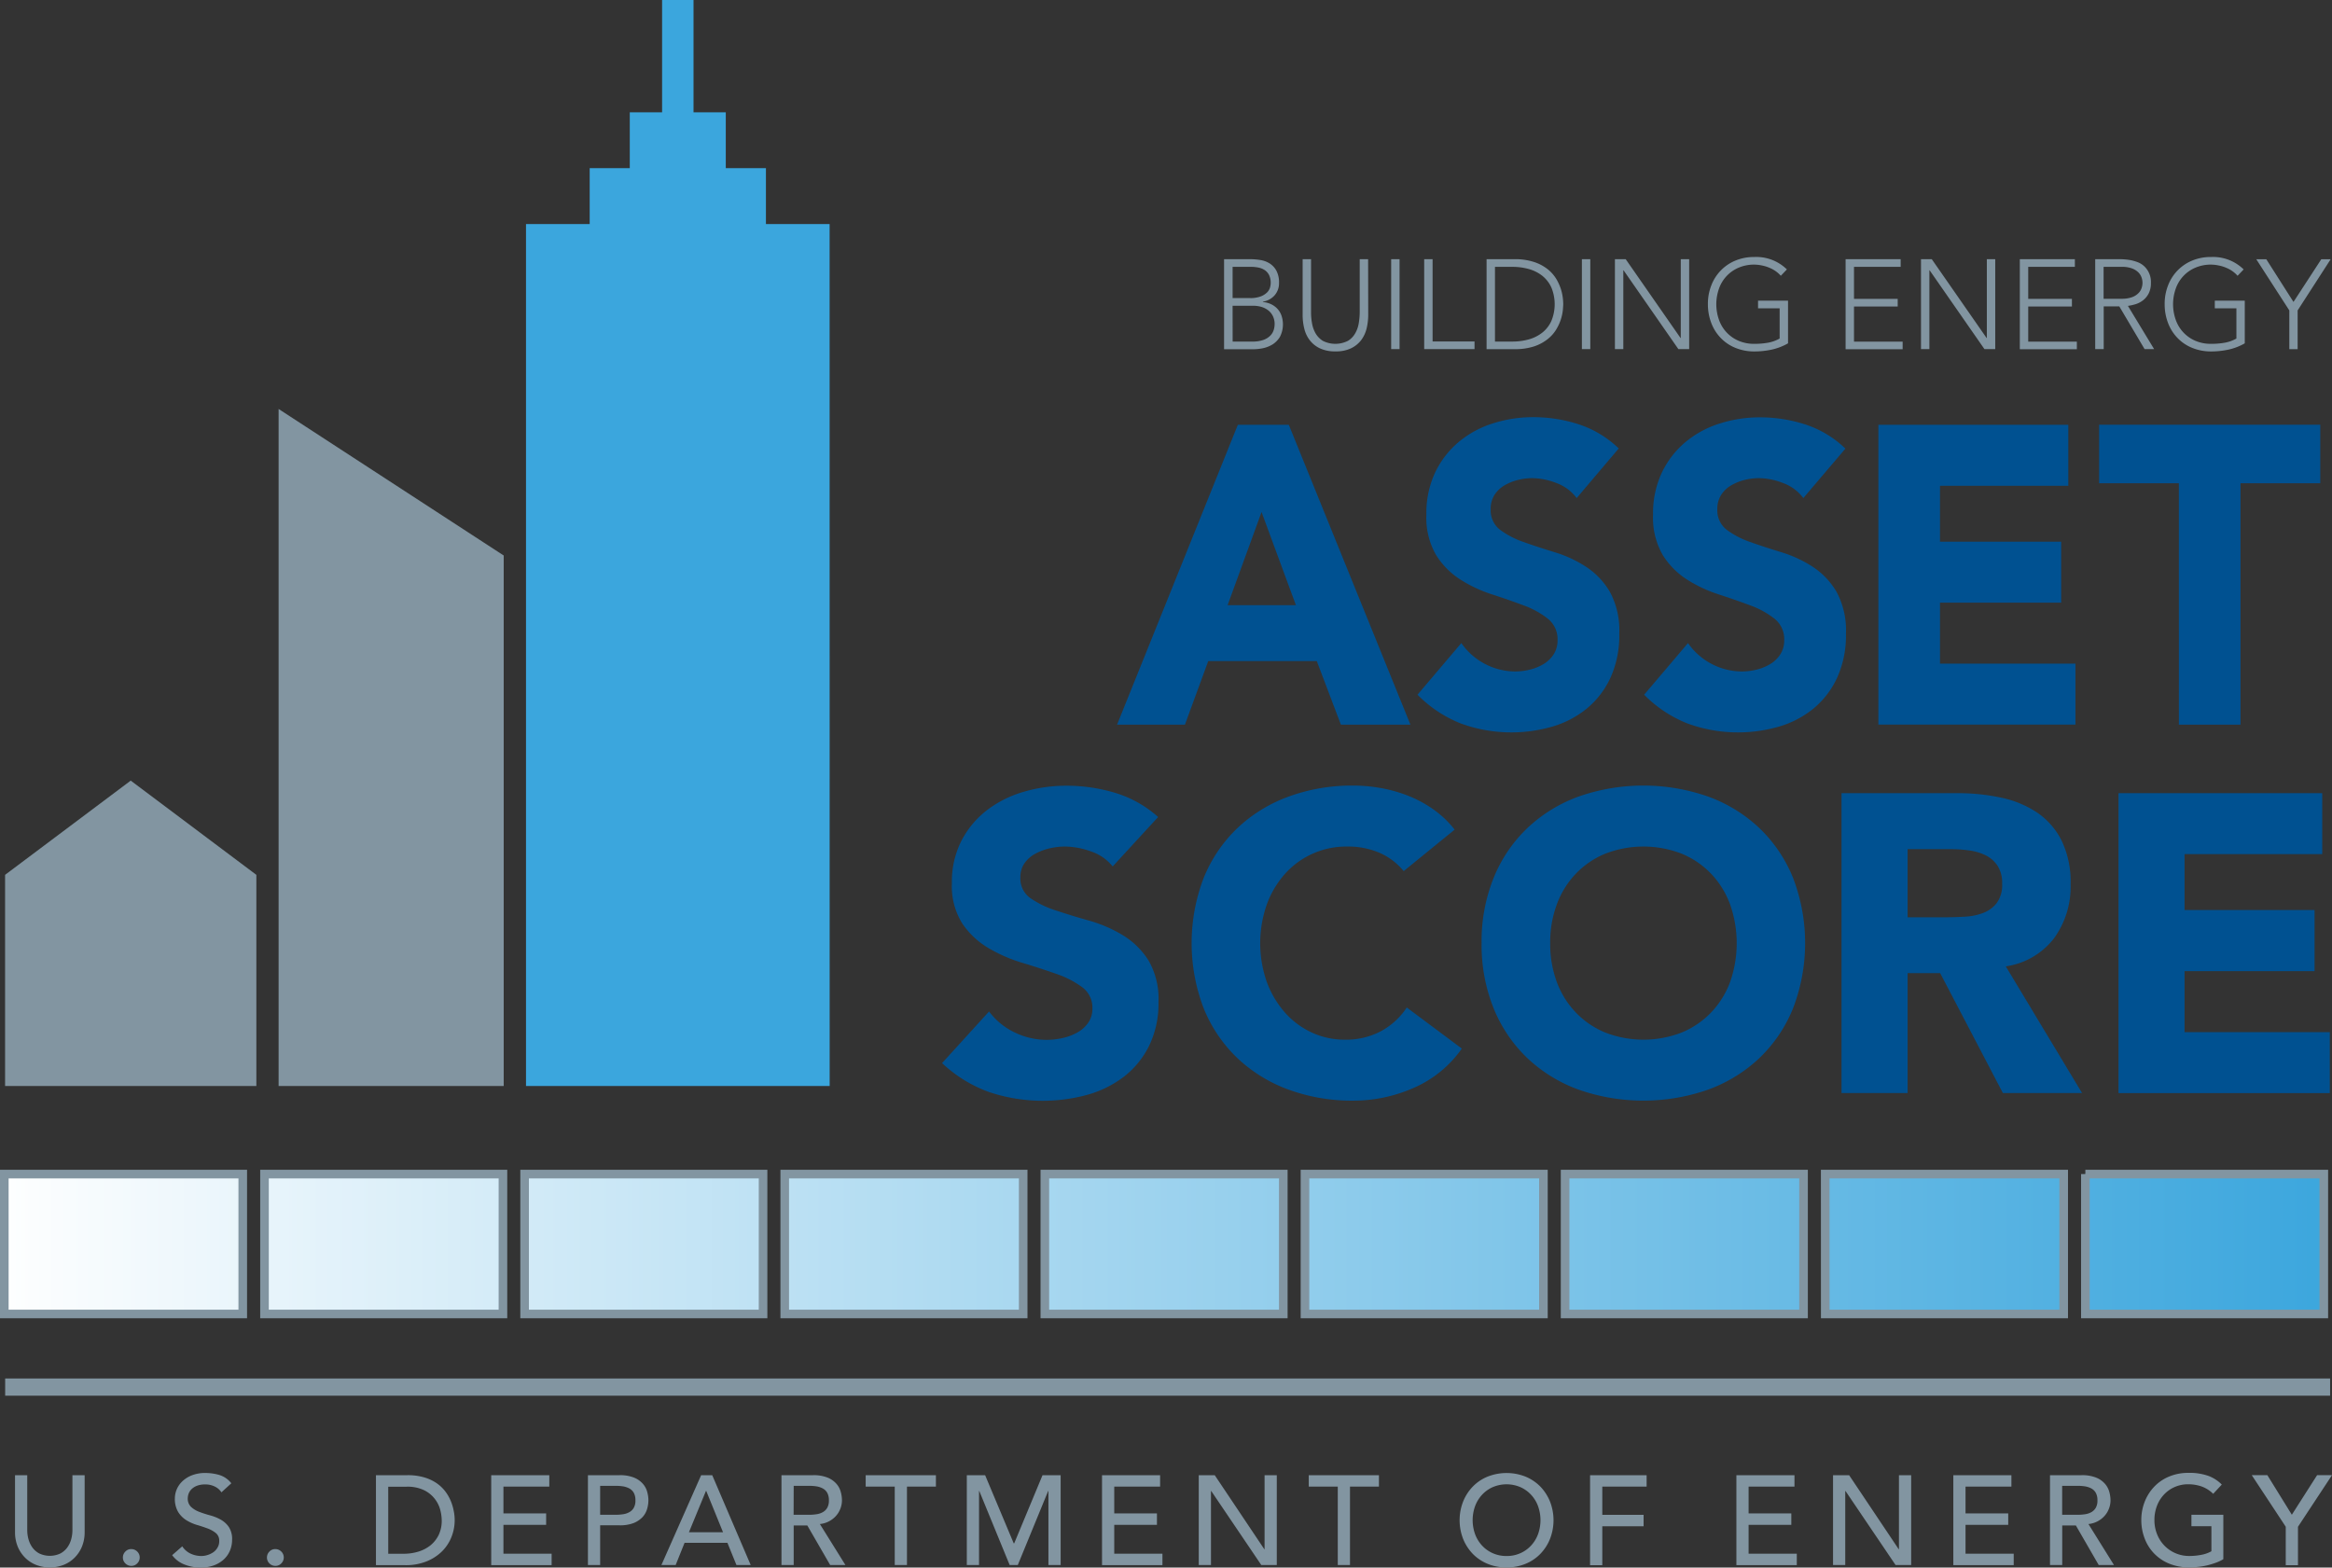 <svg xmlns="http://www.w3.org/2000/svg" viewBox="0 0 135.49 91.08"><rect x="0" y="0" width="135.49" height="91.08" fill="#333333" stroke="none"/><g transform="translate(-72.54 -269.818)"><path d="M144.459 294.499h2.961l7.066 17.422h-4.04l-1.4-3.691h-6.308l-1.353 3.691h-3.943l7.017-17.422zm1.378 5.069l-1.973 5.414h3.97l-1.997-5.414zm18.308-.812c-.3-.4-.71-.704-1.181-.874a3.98 3.98 0 0 0-1.411-.283c-.27.002-.538.036-.8.1a2.916 2.916 0 0 0-.779.308c-.24.134-.444.324-.595.554a1.49 1.49 0 0 0-.23.837c-.026.468.18.919.55 1.206.422.308.89.55 1.386.714.558.2 1.161.394 1.8.591a7.137 7.137 0 0 1 1.8.837c.568.37 1.042.868 1.386 1.452.4.748.59 1.59.55 2.436a5.948 5.948 0 0 1-.5 2.535 5.08 5.08 0 0 1-1.366 1.8 5.66 5.66 0 0 1-2 1.058 8.569 8.569 0 0 1-5.336-.172 7.284 7.284 0 0 1-2.522-1.673l2.547-3a3.839 3.839 0 0 0 3.117 1.649c.297 0 .594-.038.882-.111.282-.069.552-.18.8-.332a1.8 1.8 0 0 0 .574-.566 1.5 1.5 0 0 0 .217-.812c.02-.48-.188-.941-.562-1.243a5.04 5.04 0 0 0-1.411-.775 41.318 41.318 0 0 0-1.837-.64 8.012 8.012 0 0 1-1.837-.861 4.553 4.553 0 0 1-1.411-1.427 4.325 4.325 0 0 1-.563-2.348 5.544 5.544 0 0 1 .517-2.461 5.27 5.27 0 0 1 1.378-1.772 5.838 5.838 0 0 1 1.985-1.07 7.621 7.621 0 0 1 2.317-.357 8.541 8.541 0 0 1 2.662.418c.868.285 1.66.764 2.317 1.4l-2.444 2.882zm13.169 0c-.3-.4-.71-.704-1.181-.874a3.98 3.98 0 0 0-1.411-.283c-.27.002-.538.036-.8.1a2.913 2.913 0 0 0-.779.308c-.24.134-.444.324-.595.554a1.49 1.49 0 0 0-.23.837c-.026.468.18.919.55 1.206.422.308.89.55 1.386.714.558.2 1.161.394 1.8.591a7.137 7.137 0 0 1 1.8.837c.568.37 1.042.868 1.386 1.452.4.748.59 1.59.55 2.436a5.948 5.948 0 0 1-.5 2.535 5.08 5.08 0 0 1-1.366 1.8 5.66 5.66 0 0 1-2 1.058 8.569 8.569 0 0 1-5.336-.172 7.284 7.284 0 0 1-2.522-1.673l2.547-3a3.839 3.839 0 0 0 3.117 1.649c.297 0 .594-.038.882-.111.282-.069.552-.18.8-.332a1.8 1.8 0 0 0 .574-.566 1.5 1.5 0 0 0 .217-.812c.02-.48-.188-.941-.562-1.243a5.04 5.04 0 0 0-1.411-.775 41.318 41.318 0 0 0-1.837-.64 8.012 8.012 0 0 1-1.837-.861 4.553 4.553 0 0 1-1.411-1.427 4.324 4.324 0 0 1-.562-2.338 5.544 5.544 0 0 1 .517-2.461 5.27 5.27 0 0 1 1.378-1.772 5.838 5.838 0 0 1 1.985-1.07 7.621 7.621 0 0 1 2.317-.357 8.541 8.541 0 0 1 2.662.418c.868.285 1.66.764 2.317 1.4l-2.445 2.872zm4.36-4.257h11.036v3.543h-7.456v3.248h7.04v3.543h-7.04v3.543h7.87v3.543h-11.45v-17.42zm17.458 3.396h-4.634v-3.4h12.85v3.4h-4.634v14.026h-3.58l-.002-14.026zm-61.944 22.265c-.33-.407-.77-.71-1.267-.874a4.543 4.543 0 0 0-1.513-.283c-.29.002-.579.035-.861.1a3.298 3.298 0 0 0-.837.308 1.824 1.824 0 0 0-.64.554 1.4 1.4 0 0 0-.246.837c-.024.477.2.932.591 1.206.458.31.96.551 1.489.714.6.2 1.244.397 1.932.591a7.96 7.96 0 0 1 1.932.837 4.58 4.58 0 0 1 1.489 1.452c.428.738.633 1.584.591 2.436a5.6 5.6 0 0 1-.541 2.535 5.142 5.142 0 0 1-1.464 1.8 6.231 6.231 0 0 1-2.141 1.058 9.818 9.818 0 0 1-5.721-.172 7.892 7.892 0 0 1-2.707-1.673l2.731-3c.39.521.9.94 1.489 1.218a4.25 4.25 0 0 0 1.858.431 4.2 4.2 0 0 0 .947-.111c.302-.067.592-.179.861-.332.245-.14.456-.333.615-.566.16-.24.24-.524.234-.812a1.473 1.473 0 0 0-.6-1.243 5.557 5.557 0 0 0-1.513-.775 46.5 46.5 0 0 0-1.969-.64 8.843 8.843 0 0 1-1.969-.861 4.744 4.744 0 0 1-1.513-1.427 4.084 4.084 0 0 1-.6-2.338 5.234 5.234 0 0 1 .554-2.461 5.338 5.338 0 0 1 1.476-1.772 6.418 6.418 0 0 1 2.129-1.07 8.714 8.714 0 0 1 2.485-.357 9.77 9.77 0 0 1 2.854.418 6.59 6.59 0 0 1 2.485 1.4l-2.64 2.872zm16.907.271a3.764 3.764 0 0 0-1.39-1.058 4.626 4.626 0 0 0-1.907-.369 4.772 4.772 0 0 0-3.6 1.587 5.448 5.448 0 0 0-1.058 1.784 6.8 6.8 0 0 0 0 4.491 5.6 5.6 0 0 0 1.046 1.772 4.74 4.74 0 0 0 1.563 1.169 4.52 4.52 0 0 0 1.932.418 4.329 4.329 0 0 0 2.092-.492 4.162 4.162 0 0 0 1.5-1.378l3.2 2.387a6.66 6.66 0 0 1-2.805 2.288 8.68 8.68 0 0 1-3.494.738 10.731 10.731 0 0 1-3.765-.64 8.619 8.619 0 0 1-2.978-1.833 8.311 8.311 0 0 1-1.956-2.891 10.589 10.589 0 0 1 0-7.579 8.312 8.312 0 0 1 1.956-2.891 8.619 8.619 0 0 1 2.978-1.833 10.732 10.732 0 0 1 3.765-.64 9.22 9.22 0 0 1 1.538.135 8.31 8.31 0 0 1 1.575.431 7.02 7.02 0 0 1 1.489.787 5.92 5.92 0 0 1 1.28 1.206l-2.961 2.411zm4.526 4.183a9.84 9.84 0 0 1 .7-3.79 8.311 8.311 0 0 1 1.956-2.891 8.618 8.618 0 0 1 2.977-1.833 11.4 11.4 0 0 1 7.53 0 8.62 8.62 0 0 1 2.977 1.833 8.3 8.3 0 0 1 1.956 2.891 10.59 10.59 0 0 1 0 7.579 8.311 8.311 0 0 1-1.956 2.891 8.618 8.618 0 0 1-2.977 1.833 11.4 11.4 0 0 1-7.53 0 8.618 8.618 0 0 1-2.977-1.833 8.31 8.31 0 0 1-1.956-2.891 9.838 9.838 0 0 1-.7-3.789zm3.986 0c-.01.768.12 1.53.381 2.252.242.66.616 1.263 1.1 1.772a4.998 4.998 0 0 0 1.71 1.169 6.137 6.137 0 0 0 4.454 0 4.999 4.999 0 0 0 1.71-1.169 5.156 5.156 0 0 0 1.1-1.772 6.8 6.8 0 0 0 0-4.491 5.134 5.134 0 0 0-1.1-1.784 4.998 4.998 0 0 0-1.71-1.169 6.137 6.137 0 0 0-4.454 0 4.999 4.999 0 0 0-1.71 1.169 5.134 5.134 0 0 0-1.1 1.784 6.327 6.327 0 0 0-.381 2.239zm16.926-8.711h6.74c.847-.004 1.693.082 2.522.258a5.982 5.982 0 0 1 2.092.861 4.29 4.29 0 0 1 1.427 1.624 5.5 5.5 0 0 1 .529 2.547 5.113 5.113 0 0 1-.96 3.137 4.32 4.32 0 0 1-2.805 1.636l4.429 7.358h-4.6l-3.642-6.964h-1.892v6.964h-3.84v-17.421zm3.839 7.21h2.264c.345 0 .711-.012 1.1-.037a3.431 3.431 0 0 0 1.046-.221c.306-.119.574-.319.775-.578.223-.324.332-.714.308-1.107a1.839 1.839 0 0 0-.271-1.058 1.8 1.8 0 0 0-.689-.6 3.059 3.059 0 0 0-.96-.283 7.818 7.818 0 0 0-1.058-.074h-2.514l-.001 3.958zm12.254-7.21h11.836v3.54h-8v3.248h7.554v3.552h-7.554v3.543h8.44v3.543h-12.276v-17.426z" fill="#005191"/><path d="M143.669 284.877h1.5c.201 0 .402.017.6.049.192.029.376.097.541.2.164.105.298.25.39.422.111.221.163.467.152.714.005.252-.079.498-.238.693-.178.21-.427.35-.7.39v.022c.163.012.323.054.472.123.139.065.264.156.369.267.106.113.187.248.238.394.14.406.109.851-.086 1.234a1.337 1.337 0 0 1-.435.447 1.757 1.757 0 0 1-.57.221 2.905 2.905 0 0 1-.574.057h-1.669v-5.233h.01zm.488 2.26h1.012a1.69 1.69 0 0 0 .611-.094 1.07 1.07 0 0 0 .369-.226.664.664 0 0 0 .176-.283 1.034 1.034 0 0 0-.049-.73.766.766 0 0 0-.246-.287 1.02 1.02 0 0 0-.361-.15 2.14 2.14 0 0 0-.435-.045h-1.079v1.817l.002-.002zm0 2.526h1.112c.234.01.468-.024.689-.1.151-.055.288-.143.4-.258a.812.812 0 0 0 .189-.328c.03-.101.047-.206.049-.312a1.043 1.043 0 0 0-.111-.5.958.958 0 0 0-.287-.336 1.249 1.249 0 0 0-.4-.189 1.73 1.73 0 0 0-.455-.057h-1.189l.003 2.08zm7.877-1.558c0 .27-.031.538-.094.8-.06.246-.168.478-.32.681-.158.201-.36.363-.591.472a2.02 2.02 0 0 1-.9.176c-.31.01-.617-.05-.9-.176a1.611 1.611 0 0 1-.591-.472 1.769 1.769 0 0 1-.32-.681 3.219 3.219 0 0 1-.094-.8v-3.228h.488v3.1c0 .201.018.402.053.6.032.207.1.407.2.591.103.183.25.338.427.451a1.616 1.616 0 0 0 1.468 0c.179-.11.326-.266.427-.451.102-.183.17-.383.2-.591.033-.198.05-.399.053-.6v-3.1h.488l.006 3.228zm1.333-3.228h.488v5.225h-.488v-5.225zm1.919 0h.488v4.782h2.436v.443h-2.924v-5.225zm3.625 0h1.62c.39-.009.78.048 1.152.168.285.093.551.236.787.422.2.16.368.355.5.574.111.19.2.39.267.6.052.17.087.344.107.521.012.109.019.218.02.328 0 .066-.008.172-.02.328a2.718 2.718 0 0 1-.374 1.121c-.13.22-.3.415-.5.574a2.561 2.561 0 0 1-.787.427 3.499 3.499 0 0 1-1.152.164h-1.62v-5.227zm.488 4.786h1c.327.003.653-.04.968-.127.284-.078.55-.212.783-.394.226-.181.406-.413.525-.677a2.547 2.547 0 0 0 0-1.944c-.12-.264-.3-.496-.525-.677a2.237 2.237 0 0 0-.783-.394 3.502 3.502 0 0 0-.968-.127h-1v4.34zm5.049-4.786h.488v5.225h-.488v-5.225zm1.919 0h.627l3.183 4.577h.016v-4.577h.488v5.225h-.627l-3.183-4.577h-.016v4.577h-.488v-5.225zm10.057 4.889a3.352 3.352 0 0 1-.947.365c-.329.07-.664.107-1 .107a2.876 2.876 0 0 1-1.1-.205 2.455 2.455 0 0 1-.853-.57 2.545 2.545 0 0 1-.554-.869 3.016 3.016 0 0 1-.2-1.1 2.9 2.9 0 0 1 .2-1.1 2.527 2.527 0 0 1 1.407-1.439 2.8 2.8 0 0 1 1.1-.205c.7-.03 1.381.231 1.882.722l-.353.369a1.765 1.765 0 0 0-.668-.467 2.063 2.063 0 0 0-.427-.131 2.265 2.265 0 0 0-1.354.127 2.058 2.058 0 0 0-1.143 1.218 2.713 2.713 0 0 0 0 1.813c.192.548.606.99 1.14 1.218.29.122.604.182.919.176.265.002.53-.02.792-.066a2.12 2.12 0 0 0 .673-.242v-1.755h-1.255v-.443h1.743v2.481l-.002-.004zm3.35-4.889h3.195v.443h-2.711v1.862h2.539v.443h-2.539v2.042h2.826v.443h-3.314v-5.233h.004zm4.376 0h.627l3.183 4.577h.016v-4.577h.488v5.225h-.627l-3.183-4.577h-.016v4.577h-.488v-5.225zm5.746 0h3.195v.443h-2.711v1.862h2.539v.443h-2.539v2.042h2.826v.443h-3.314v-5.233h.004zm4.376 0h1.374a3.816 3.816 0 0 1 .665.053c.144.027.285.067.422.119.143.053.274.134.386.238a1.245 1.245 0 0 1 .39.964 1.31 1.31 0 0 1-.131.619 1.184 1.184 0 0 1-.324.394c-.129.1-.275.177-.431.226a2.827 2.827 0 0 1-.451.1l1.522 2.51h-.554l-1.468-2.481h-.906v2.481h-.494v-5.223zm.488 2.3h1.034c.212.006.423-.025.623-.094a1 1 0 0 0 .373-.238.73.73 0 0 0 .18-.3.91.91 0 0 0 0-.591.806.806 0 0 0-.18-.3 1.027 1.027 0 0 0-.373-.238c-.2-.07-.411-.102-.623-.094h-1.034v1.855zm8.202 2.589a3.355 3.355 0 0 1-.947.365c-.329.07-.664.107-1 .107a2.876 2.876 0 0 1-1.1-.205 2.455 2.455 0 0 1-.853-.57 2.546 2.546 0 0 1-.554-.869 3.016 3.016 0 0 1-.2-1.1 2.9 2.9 0 0 1 .2-1.1 2.527 2.527 0 0 1 1.407-1.439 2.8 2.8 0 0 1 1.1-.205c.7-.03 1.381.231 1.882.722l-.353.369a1.765 1.765 0 0 0-.668-.467 2.063 2.063 0 0 0-.427-.131 2.265 2.265 0 0 0-1.354.127 2.056 2.056 0 0 0-1.143 1.218 2.713 2.713 0 0 0 0 1.813c.192.548.606.99 1.14 1.218.29.122.604.182.919.176.265.002.53-.02.792-.066a2.12 2.12 0 0 0 .673-.242v-1.755h-1.255v-.443h1.741v2.481-.004zm2.588-1.912l-1.919-2.973h.582l1.579 2.48 1.616-2.481h.545l-1.919 2.973v2.252h-.484v-2.251zM87.435 332.915h-14.6v-12.267l7.3-5.475 7.3 5.475v12.267zm14.371 0H88.727V293.58l13.079 8.514v30.821z" fill="#8295a1"/><path d="M120.741 282.835h-3.7v-3.248h-2.333v-3.244h-1.874v-6.525h-1.826v6.525h-1.878v3.244h-2.329v3.248h-3.7v50.08h17.643l-.003-50.08z" fill="#3ba6dd"/><path d="M74.123 355.529v3.2c0 .169.023.337.066.5.045.173.12.337.221.484.106.15.245.273.406.361.392.186.847.186 1.239 0 .161-.088.3-.211.406-.361.102-.147.177-.31.221-.484.043-.163.065-.331.066-.5v-3.2h.71v3.314a2.18 2.18 0 0 1-.156.833c-.098.241-.243.46-.427.644a1.849 1.849 0 0 1-.644.422 2.219 2.219 0 0 1-1.591 0 1.889 1.889 0 0 1-.644-.422 1.982 1.982 0 0 1-.427-.644 2.166 2.166 0 0 1-.156-.833v-3.314h.71zm6.045 5.27a.484.484 0 0 1-.344-.144.471.471 0 0 1-.144-.345c0-.13.051-.254.144-.344a.455.455 0 0 1 .344-.144c.13 0 .254.052.345.144a.47.47 0 0 1 .144.344.48.48 0 0 1-.144.345.468.468 0 0 1-.345.144zm2.961-1.136c.12.186.291.334.492.427a1.5 1.5 0 0 0 .615.135c.25-.002.494-.08.7-.221a.833.833 0 0 0 .246-.275.707.707 0 0 0 .094-.377.56.56 0 0 0-.193-.459 1.701 1.701 0 0 0-.476-.267 8.32 8.32 0 0 0-.619-.205 2.637 2.637 0 0 1-.619-.275 1.505 1.505 0 0 1-.476-.476 1.49 1.49 0 0 1-.193-.808 1.378 1.378 0 0 1 .416-.96 1.68 1.68 0 0 1 .55-.357c.257-.101.532-.15.808-.144.278 0 .554.04.82.119.272.086.512.253.685.48l-.574.525a.935.935 0 0 0-.377-.332 1.222 1.222 0 0 0-.554-.127 1.319 1.319 0 0 0-.492.078.93.93 0 0 0-.316.2.733.733 0 0 0-.168.262.793.793 0 0 0-.049.258.66.66 0 0 0 .193.509c.139.125.3.222.476.287.203.077.41.144.619.2.216.056.424.139.619.246.189.105.351.25.476.427.14.222.207.48.193.742.002.235-.047.467-.144.681-.09.196-.222.37-.386.509-.17.141-.364.25-.574.32-.23.075-.469.113-.71.111a2.547 2.547 0 0 1-.951-.176 1.6 1.6 0 0 1-.718-.545l.587-.512zm5.409 1.136a.484.484 0 0 1-.344-.144.471.471 0 0 1-.144-.345c0-.13.051-.254.144-.344a.455.455 0 0 1 .344-.144c.13 0 .254.052.345.144a.47.47 0 0 1 .144.344.48.48 0 0 1-.144.345.462.462 0 0 1-.345.144zm5.849-5.27h1.825c.329-.006.656.037.972.127.257.073.5.186.722.336.194.133.366.296.509.484.13.173.238.362.32.562.076.185.132.377.168.574a2.64 2.64 0 0 1-.132 1.505 2.425 2.425 0 0 1-.545.833 2.729 2.729 0 0 1-.9.586c-.395.154-.816.23-1.239.221h-1.704v-5.228h.004zm.71 4.565h.894c.289.001.576-.04.853-.123.256-.076.495-.2.705-.365.202-.165.366-.372.48-.607a1.93 1.93 0 0 0 .176-.853 2.6 2.6 0 0 0-.082-.586 1.778 1.778 0 0 0-.931-1.153 2.226 2.226 0 0 0-1.034-.209h-1.062l.001 3.896zm5.983-4.565h3.375v.664h-2.665v1.556h2.481v.664h-2.481v1.677h2.8v.664h-3.51v-5.225zm5.619 0h1.837c.282-.01.563.037.828.135.196.075.371.195.513.349.123.135.213.296.262.472.047.163.072.33.074.5-.001.17-.026.338-.074.5-.05.176-.14.337-.262.472-.144.152-.32.27-.513.349a2.17 2.17 0 0 1-.828.135h-1.127v2.308h-.71v-5.22zm.71 2.3h.931c.137 0 .274-.012.41-.033.127-.018.25-.06.361-.123a.658.658 0 0 0 .254-.254.838.838 0 0 0 .094-.431.881.881 0 0 0-.094-.431.658.658 0 0 0-.254-.254 1.212 1.212 0 0 0-.361-.123 2.732 2.732 0 0 0-.41-.033h-.931v1.682zm5.868-2.3h.644l2.235 5.22h-.828l-.525-1.292h-2.489l-.518 1.292h-.828l2.309-5.22zm1.271 3.314l-.976-2.4h-.016l-.988 2.4h1.98zm3.396-3.314h1.837c.282-.01.563.037.828.135.196.075.371.195.513.349.123.135.213.296.262.472.047.163.072.33.074.5.001.166-.03.33-.09.484a1.352 1.352 0 0 1-.254.422 1.442 1.442 0 0 1-.939.476l1.485 2.382h-.886l-1.329-2.3h-.791v2.3h-.71v-5.22zm.705 2.3h.931c.137 0 .274-.012.41-.033.127-.018.25-.06.361-.123a.658.658 0 0 0 .254-.254.838.838 0 0 0 .094-.431.881.881 0 0 0-.094-.431.658.658 0 0 0-.254-.254 1.206 1.206 0 0 0-.361-.123 2.732 2.732 0 0 0-.41-.033h-.926l-.005 1.682zm5.868-1.636h-1.68v-.664h4.08v.664h-1.682v4.556h-.71v-4.561l-.008.005zm4.205-.664h1.054l1.661 3.958h.029l1.645-3.958h1.053v5.22h-.71v-4.3h-.016l-1.764 4.3h-.472l-1.764-4.3h-.016v4.3h-.71v-5.22h.01zm7.846 0h3.375v.664h-2.665v1.556h2.481v.664h-2.481v1.677h2.8v.664h-3.51v-5.225zm5.618 0h.931l2.879 4.3h.016v-4.3h.71v5.22h-.9l-2.908-4.3h-.016v4.3h-.71v-5.22h-.002zm8.075.664h-1.681v-.664h4.077v.664h-1.682v4.556h-.71v-4.561l-.004.005zm9.811 4.696a2.822 2.822 0 0 1-1.1-.209 2.568 2.568 0 0 1-.861-.578 2.712 2.712 0 0 1-.562-.869 2.983 2.983 0 0 1 0-2.174 2.67 2.67 0 0 1 .562-.869c.244-.25.537-.447.861-.578a2.992 2.992 0 0 1 2.2 0c.323.133.616.33.861.578.241.25.432.546.562.869a2.982 2.982 0 0 1 0 2.174 2.67 2.67 0 0 1-.562.869c-.244.25-.537.447-.861.578-.35.142-.723.213-1.1.209zm0-.664c.28.004.557-.054.812-.168a1.89 1.89 0 0 0 .619-.447c.175-.192.311-.416.4-.66a2.411 2.411 0 0 0 0-1.616 1.948 1.948 0 0 0-.4-.66 1.89 1.89 0 0 0-.619-.447 2.045 2.045 0 0 0-1.624 0 1.89 1.89 0 0 0-.619.447 1.986 1.986 0 0 0-.4.66 2.41 2.41 0 0 0 0 1.616c.089.244.225.468.4.66.174.19.384.342.619.447.255.114.532.171.812.168zm4.852-4.696h3.285v.664h-2.575v1.641h2.4v.664h-2.4v2.26h-.71v-5.229zm8.501 0h3.375v.664h-2.665v1.556h2.481v.664h-2.481v1.677h2.8v.664h-3.51v-5.225zm5.619 0h.931l2.879 4.3h.016v-4.3h.71v5.22h-.906l-2.908-4.3h-.016v4.3h-.71v-5.22h.004zm6.985 0h3.375v.664h-2.666v1.556h2.481v.664h-2.481v1.677h2.8v.664h-3.509v-5.225zm5.618 0h1.837c.282-.01.563.037.828.135.196.074.372.194.513.349.123.135.213.296.263.472.047.163.072.33.074.5.001.166-.03.33-.09.484a1.352 1.352 0 0 1-.254.422 1.442 1.442 0 0 1-.939.476l1.484 2.382h-.886l-1.329-2.3h-.792v2.3h-.71v-5.22h.001zm.705 2.3h.931c.137 0 .274-.012.41-.033.127-.018.25-.06.361-.123a.686.686 0 0 0 .254-.254.838.838 0 0 0 .094-.431.881.881 0 0 0-.094-.431.658.658 0 0 0-.254-.254 1.206 1.206 0 0 0-.361-.123 2.733 2.733 0 0 0-.41-.033h-.931v1.682zm9.364.005v2.576a2.37 2.37 0 0 1-.435.205c-.164.06-.33.11-.5.152a3.91 3.91 0 0 1-.533.09 4.467 4.467 0 0 1-.5.029 3.008 3.008 0 0 1-1.185-.221 2.538 2.538 0 0 1-1.423-1.474 2.927 2.927 0 0 1-.189-1.054 2.878 2.878 0 0 1 .205-1.087 2.67 2.67 0 0 1 .562-.869c.244-.25.537-.447.861-.578.35-.142.723-.213 1.1-.209a3.28 3.28 0 0 1 1.181.18c.288.11.55.28.767.5l-.5.537a1.858 1.858 0 0 0-.685-.431 2.354 2.354 0 0 0-.759-.123 1.93 1.93 0 0 0-.812.168 1.89 1.89 0 0 0-.619.447 1.986 1.986 0 0 0-.4.66 2.293 2.293 0 0 0-.139.808c-.002.282.051.562.156.824.098.246.243.47.427.66a2 2 0 0 0 1.444.599c.24 0 .479-.023.714-.07.2-.037.393-.106.57-.205v-1.456h-1.161v-.664h1.858l-.005.006zm3.629.693l-1.977-3h.906l1.423 2.3 1.468-2.3h.865l-1.977 3v2.231h-.71v-2.231h.002z" fill="#8295a1"/><path fill="none" stroke="#8295a1" stroke-miterlimit="10" d="M72.84 350.41h135.08"/><path fill="none" d="M72.79 338.03h13.85v8.13H72.79zm15.12 0h13.85v8.13H87.91zm15.11 0h13.85v8.13h-13.85zm15.11 0h13.85v8.13h-13.85zm15.12 0h13.85v8.13h-13.85z"/><path fill="none" d="M72.79 337.88h134.78v8.21H72.79z"/><path fill="none" d="M148.36 338.03h13.85v8.13h-13.85zm15.11 0h13.85v8.13h-13.85zm15.12 0h13.85v8.13h-13.85zm15.11 0h13.85v8.13H193.7z"/><linearGradient id="a" gradientUnits="userSpaceOnUse" x1="-163.26" y1="670.47" x2="-162.26" y2="670.47" gradientTransform="matrix(134.764 0 0 -8.129 22074.318 5792.33)"><stop offset="0" stop-color="#fff"/><stop offset="1" stop-color="#3ba6dd"/></linearGradient><path d="M72.79 338.034h13.854v8.129H72.79v-8.129zm15.117 8.129h13.854v-8.129H87.907v8.129zm15.113 0h13.854v-8.129H103.02v8.129zm15.113 0h13.854v-8.129h-13.854v8.129zm15.113 0H147.1v-8.129h-13.854v8.129zm15.113 0h13.854v-8.129h-13.854v8.129zm15.113 0h13.854v-8.129h-13.854v8.129zm30.228-8.129v8.129h13.854v-8.129H193.7zm-15.113 8.129h13.854v-8.129h-13.856l.002 8.129z" fill="url(#a)" stroke="#8295a1" stroke-width=".5" stroke-miterlimit="10"/></g></svg>